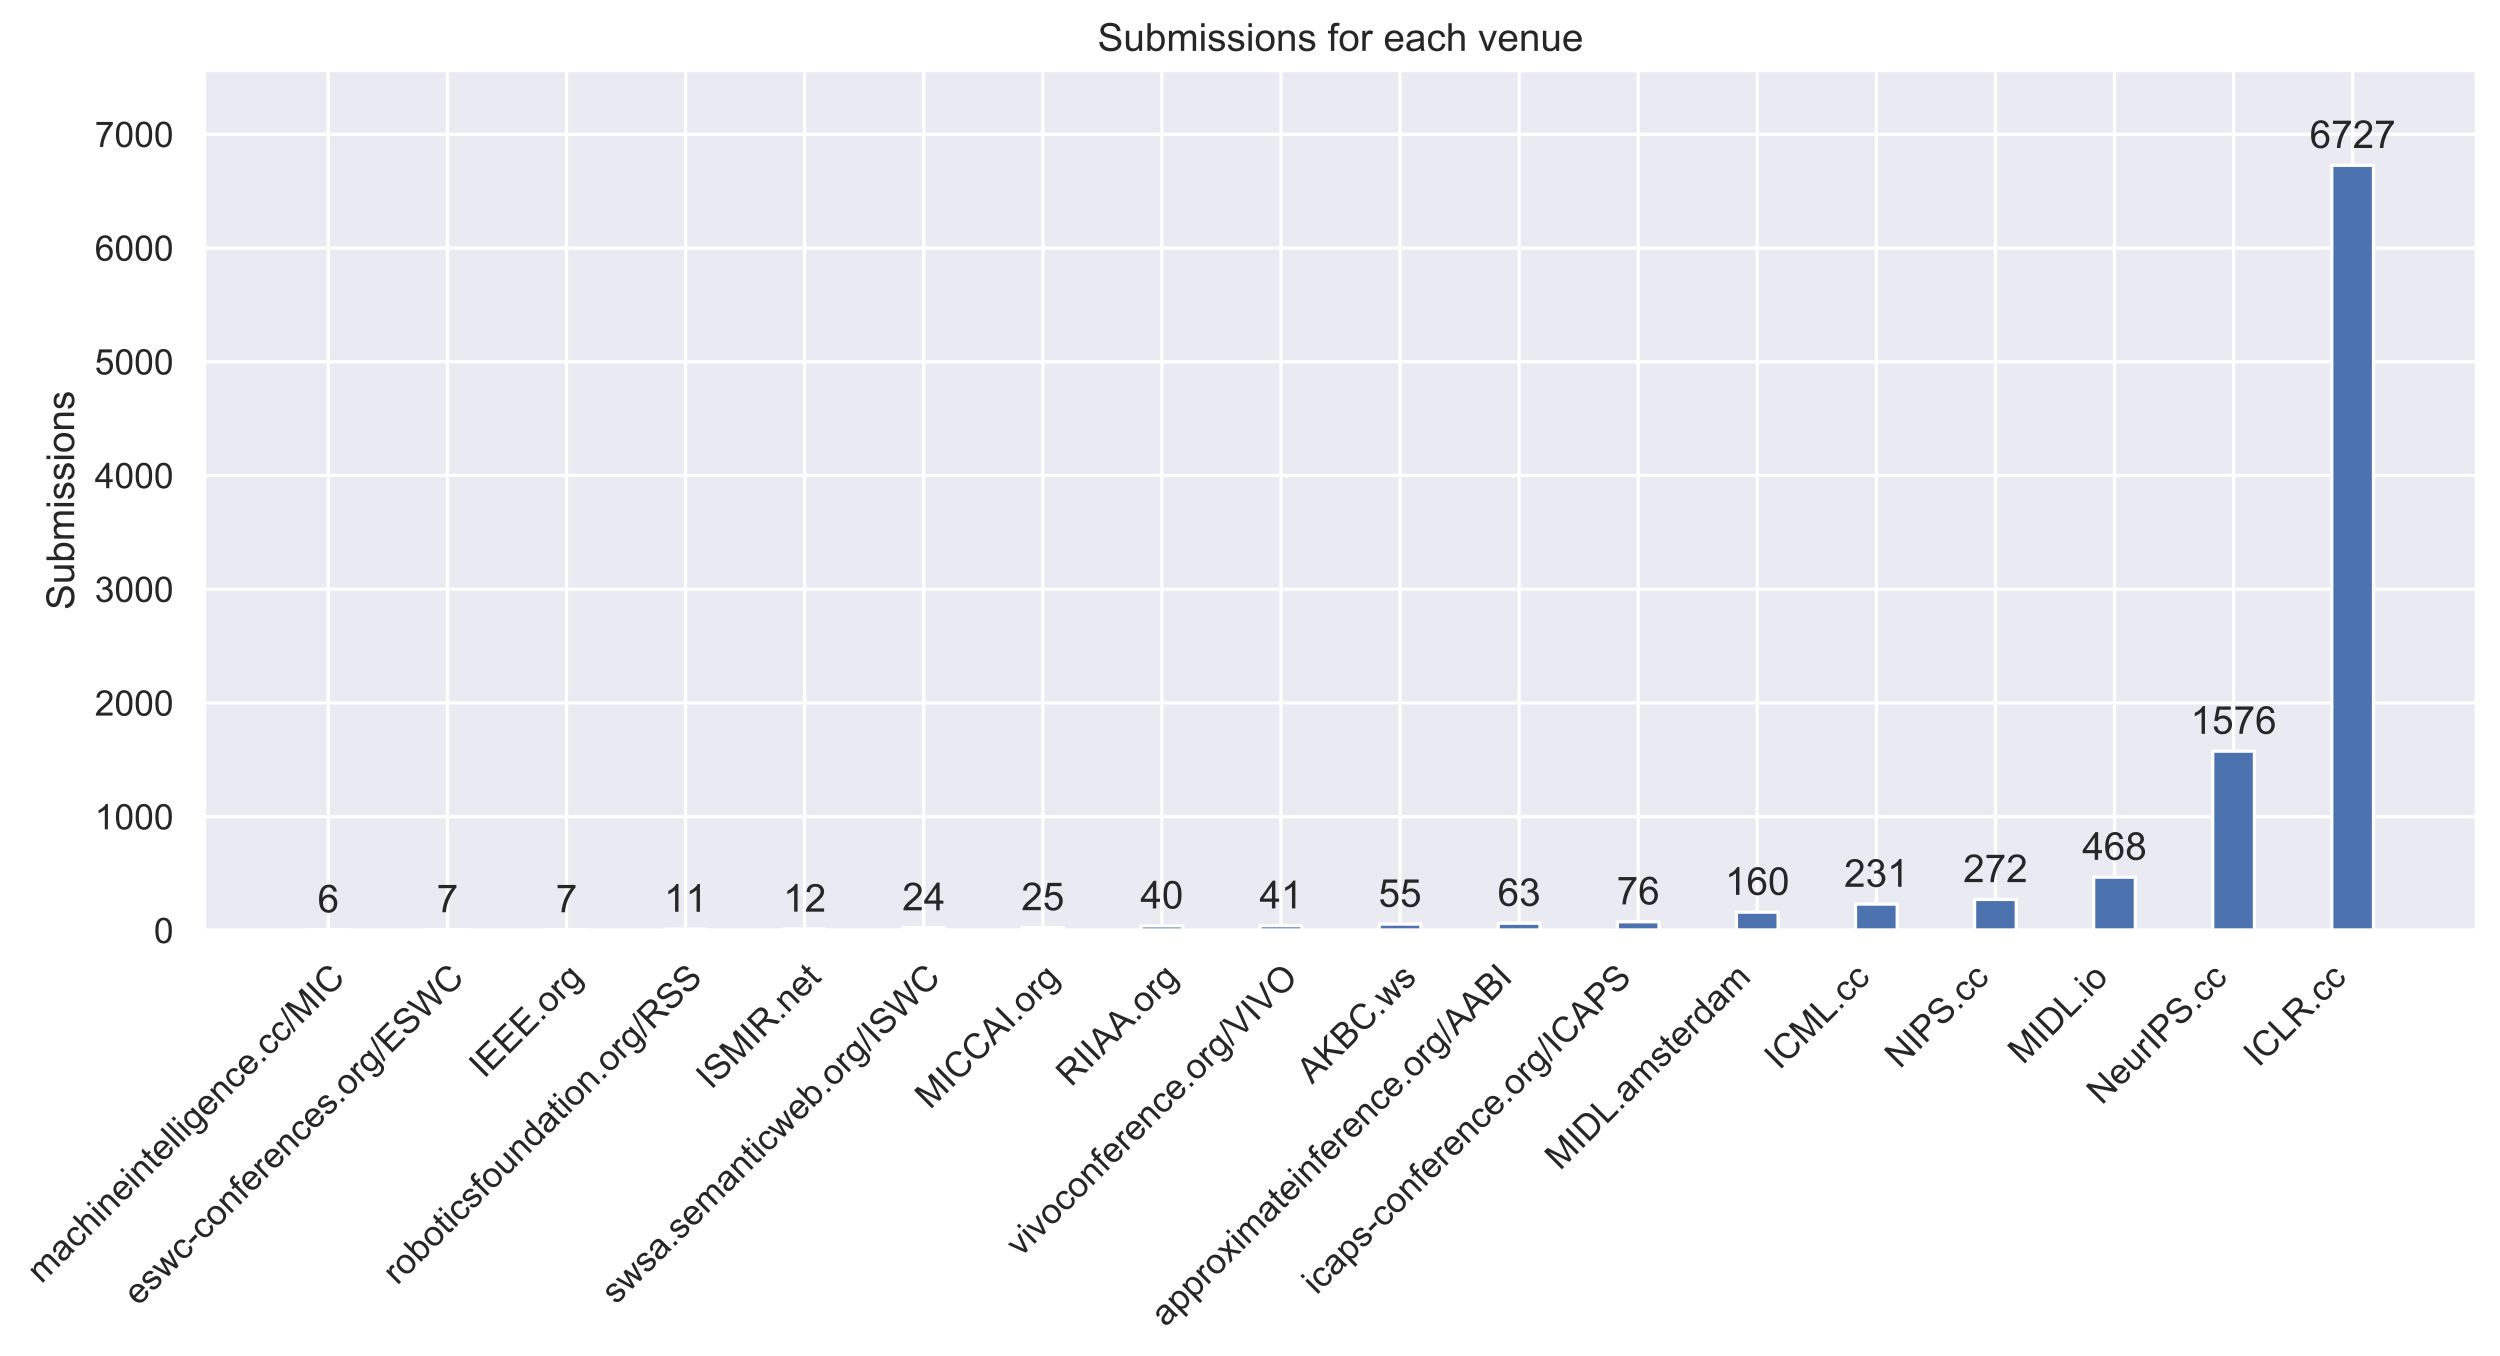 <?xml version="1.0" encoding="utf-8" standalone="no"?>
<!DOCTYPE svg PUBLIC "-//W3C//DTD SVG 1.1//EN"
  "http://www.w3.org/Graphics/SVG/1.1/DTD/svg11.dtd">
<!-- Created with matplotlib (https://matplotlib.org/) -->
<svg height="420.751pt" version="1.1" viewBox="0 0 775.658 420.751" width="775.658pt" xmlns="http://www.w3.org/2000/svg" xmlns:xlink="http://www.w3.org/1999/xlink">
 <defs>
  <style type="text/css">
*{stroke-linecap:butt;stroke-linejoin:round;}
  </style>
 </defs>
 <g id="figure_1">
  <g id="patch_1">
   <path d="M 0 420.751 
L 775.658 420.751 
L 775.658 0 
L 0 0 
z
" style="fill:#ffffff;"/>
  </g>
  <g id="axes_1">
   <g id="patch_2">
    <path d="M 63.355 288.669 
L 768.458 288.669 
L 768.458 21.789 
L 63.355 21.789 
z
" style="fill:#eaeaf2;"/>
   </g>
   <g id="matplotlib.axis_1">
    <g id="xtick_1">
     <g id="line2d_1">
      <path clip-path="url(#p6368f4fb0a)" d="M 101.87 288.669 
L 101.87 21.789 
" style="fill:none;stroke:#ffffff;stroke-linecap:round;"/>
     </g>
     <g id="text_1">
      <!-- machineintelligence.cc/MIC -->
      <defs>
       <path d="M 6.594 0 
L 6.594 51.859 
L 14.453 51.859 
L 14.453 44.578 
Q 16.891 48.391 20.938 50.703 
Q 25 53.031 30.172 53.031 
Q 35.938 53.031 39.625 50.641 
Q 43.312 48.25 44.828 43.953 
Q 50.984 53.031 60.844 53.031 
Q 68.562 53.031 72.703 48.75 
Q 76.859 44.484 76.859 35.594 
L 76.859 0 
L 68.109 0 
L 68.109 32.672 
Q 68.109 37.938 67.25 40.25 
Q 66.406 42.578 64.156 43.984 
Q 61.922 45.406 58.891 45.406 
Q 53.422 45.406 49.797 41.766 
Q 46.188 38.141 46.188 30.125 
L 46.188 0 
L 37.406 0 
L 37.406 33.688 
Q 37.406 39.547 35.25 42.469 
Q 33.109 45.406 28.219 45.406 
Q 24.516 45.406 21.359 43.453 
Q 18.219 41.5 16.797 37.734 
Q 15.375 33.984 15.375 26.906 
L 15.375 0 
z
" id="ArialMT-109"/>
       <path d="M 40.438 6.391 
Q 35.547 2.25 31.031 0.531 
Q 26.516 -1.172 21.344 -1.172 
Q 12.797 -1.172 8.203 3 
Q 3.609 7.172 3.609 13.672 
Q 3.609 17.484 5.344 20.625 
Q 7.078 23.781 9.891 25.688 
Q 12.703 27.594 16.219 28.562 
Q 18.797 29.25 24.031 29.891 
Q 34.672 31.156 39.703 32.906 
Q 39.75 34.719 39.75 35.203 
Q 39.75 40.578 37.25 42.781 
Q 33.891 45.75 27.25 45.75 
Q 21.047 45.75 18.094 43.578 
Q 15.141 41.406 13.719 35.891 
L 5.125 37.062 
Q 6.297 42.578 8.984 45.969 
Q 11.672 49.359 16.75 51.188 
Q 21.828 53.031 28.516 53.031 
Q 35.156 53.031 39.297 51.469 
Q 43.453 49.906 45.406 47.531 
Q 47.359 45.172 48.141 41.547 
Q 48.578 39.312 48.578 33.453 
L 48.578 21.734 
Q 48.578 9.469 49.141 6.219 
Q 49.703 2.984 51.375 0 
L 42.188 0 
Q 40.828 2.734 40.438 6.391 
z
M 39.703 26.031 
Q 34.906 24.078 25.344 22.703 
Q 19.922 21.922 17.672 20.938 
Q 15.438 19.969 14.203 18.094 
Q 12.984 16.219 12.984 13.922 
Q 12.984 10.406 15.641 8.062 
Q 18.312 5.719 23.438 5.719 
Q 28.516 5.719 32.469 7.938 
Q 36.422 10.156 38.281 14.016 
Q 39.703 17 39.703 22.797 
z
" id="ArialMT-97"/>
       <path d="M 40.438 19 
L 49.078 17.875 
Q 47.656 8.938 41.812 3.875 
Q 35.984 -1.172 27.484 -1.172 
Q 16.844 -1.172 10.375 5.781 
Q 3.906 12.75 3.906 25.734 
Q 3.906 34.125 6.688 40.422 
Q 9.469 46.734 15.156 49.875 
Q 20.844 53.031 27.547 53.031 
Q 35.984 53.031 41.359 48.75 
Q 46.734 44.484 48.25 36.625 
L 39.703 35.297 
Q 38.484 40.531 35.375 43.156 
Q 32.281 45.797 27.875 45.797 
Q 21.234 45.797 17.078 41.031 
Q 12.938 36.281 12.938 25.984 
Q 12.938 15.531 16.938 10.797 
Q 20.953 6.062 27.391 6.062 
Q 32.562 6.062 36.031 9.234 
Q 39.5 12.406 40.438 19 
z
" id="ArialMT-99"/>
       <path d="M 6.594 0 
L 6.594 71.578 
L 15.375 71.578 
L 15.375 45.906 
Q 21.531 53.031 30.906 53.031 
Q 36.672 53.031 40.922 50.75 
Q 45.172 48.484 47 44.484 
Q 48.828 40.484 48.828 32.859 
L 48.828 0 
L 40.047 0 
L 40.047 32.859 
Q 40.047 39.453 37.188 42.453 
Q 34.328 45.453 29.109 45.453 
Q 25.203 45.453 21.75 43.422 
Q 18.312 41.406 16.844 37.938 
Q 15.375 34.469 15.375 28.375 
L 15.375 0 
z
" id="ArialMT-104"/>
       <path d="M 6.641 61.469 
L 6.641 71.578 
L 15.438 71.578 
L 15.438 61.469 
z
M 6.641 0 
L 6.641 51.859 
L 15.438 51.859 
L 15.438 0 
z
" id="ArialMT-105"/>
       <path d="M 6.594 0 
L 6.594 51.859 
L 14.5 51.859 
L 14.5 44.484 
Q 20.219 53.031 31 53.031 
Q 35.688 53.031 39.625 51.344 
Q 43.562 49.656 45.516 46.922 
Q 47.469 44.188 48.25 40.438 
Q 48.734 37.984 48.734 31.891 
L 48.734 0 
L 39.938 0 
L 39.938 31.547 
Q 39.938 36.922 38.906 39.578 
Q 37.891 42.234 35.281 43.812 
Q 32.672 45.406 29.156 45.406 
Q 23.531 45.406 19.453 41.844 
Q 15.375 38.281 15.375 28.328 
L 15.375 0 
z
" id="ArialMT-110"/>
       <path d="M 42.094 16.703 
L 51.172 15.578 
Q 49.031 7.625 43.219 3.219 
Q 37.406 -1.172 28.375 -1.172 
Q 17 -1.172 10.328 5.828 
Q 3.656 12.844 3.656 25.484 
Q 3.656 38.578 10.391 45.797 
Q 17.141 53.031 27.875 53.031 
Q 38.281 53.031 44.875 45.953 
Q 51.469 38.875 51.469 26.031 
Q 51.469 25.25 51.422 23.688 
L 12.75 23.688 
Q 13.234 15.141 17.578 10.594 
Q 21.922 6.062 28.422 6.062 
Q 33.25 6.062 36.672 8.594 
Q 40.094 11.141 42.094 16.703 
z
M 13.234 30.906 
L 42.188 30.906 
Q 41.609 37.453 38.875 40.719 
Q 34.672 45.797 27.984 45.797 
Q 21.922 45.797 17.797 41.75 
Q 13.672 37.703 13.234 30.906 
z
" id="ArialMT-101"/>
       <path d="M 25.781 7.859 
L 27.047 0.094 
Q 23.344 -0.688 20.406 -0.688 
Q 15.625 -0.688 12.984 0.828 
Q 10.359 2.344 9.281 4.812 
Q 8.203 7.281 8.203 15.188 
L 8.203 45.016 
L 1.766 45.016 
L 1.766 51.859 
L 8.203 51.859 
L 8.203 64.703 
L 16.938 69.969 
L 16.938 51.859 
L 25.781 51.859 
L 25.781 45.016 
L 16.938 45.016 
L 16.938 14.703 
Q 16.938 10.938 17.406 9.859 
Q 17.875 8.797 18.922 8.156 
Q 19.969 7.516 21.922 7.516 
Q 23.391 7.516 25.781 7.859 
z
" id="ArialMT-116"/>
       <path d="M 6.391 0 
L 6.391 71.578 
L 15.188 71.578 
L 15.188 0 
z
" id="ArialMT-108"/>
       <path d="M 4.984 -4.297 
L 13.531 -5.562 
Q 14.062 -9.516 16.5 -11.328 
Q 19.781 -13.766 25.438 -13.766 
Q 31.547 -13.766 34.859 -11.328 
Q 38.188 -8.891 39.359 -4.5 
Q 40.047 -1.812 39.984 6.781 
Q 34.234 0 25.641 0 
Q 14.938 0 9.078 7.719 
Q 3.219 15.438 3.219 26.219 
Q 3.219 33.641 5.906 39.906 
Q 8.594 46.188 13.688 49.609 
Q 18.797 53.031 25.688 53.031 
Q 34.859 53.031 40.828 45.609 
L 40.828 51.859 
L 48.922 51.859 
L 48.922 7.031 
Q 48.922 -5.078 46.453 -10.125 
Q 44 -15.188 38.641 -18.109 
Q 33.297 -21.047 25.484 -21.047 
Q 16.219 -21.047 10.5 -16.875 
Q 4.781 -12.703 4.984 -4.297 
z
M 12.25 26.859 
Q 12.25 16.656 16.297 11.969 
Q 20.359 7.281 26.469 7.281 
Q 32.516 7.281 36.609 11.938 
Q 40.719 16.609 40.719 26.562 
Q 40.719 36.078 36.5 40.906 
Q 32.281 45.75 26.312 45.75 
Q 20.453 45.75 16.344 40.984 
Q 12.25 36.234 12.25 26.859 
z
" id="ArialMT-103"/>
       <path d="M 9.078 0 
L 9.078 10.016 
L 19.094 10.016 
L 19.094 0 
z
" id="ArialMT-46"/>
       <path d="M 0 -1.219 
L 20.75 72.797 
L 27.781 72.797 
L 7.078 -1.219 
z
" id="ArialMT-47"/>
       <path d="M 7.422 0 
L 7.422 71.578 
L 21.688 71.578 
L 38.625 20.906 
Q 40.969 13.812 42.047 10.297 
Q 43.266 14.203 45.844 21.781 
L 62.984 71.578 
L 75.734 71.578 
L 75.734 0 
L 66.609 0 
L 66.609 59.906 
L 45.797 0 
L 37.25 0 
L 16.547 60.938 
L 16.547 0 
z
" id="ArialMT-77"/>
       <path d="M 9.328 0 
L 9.328 71.578 
L 18.797 71.578 
L 18.797 0 
z
" id="ArialMT-73"/>
       <path d="M 58.797 25.094 
L 68.266 22.703 
Q 65.281 11.031 57.547 4.906 
Q 49.812 -1.219 38.625 -1.219 
Q 27.047 -1.219 19.797 3.484 
Q 12.547 8.203 8.766 17.141 
Q 4.984 26.078 4.984 36.328 
Q 4.984 47.516 9.25 55.828 
Q 13.531 64.156 21.406 68.469 
Q 29.297 72.797 38.766 72.797 
Q 49.516 72.797 56.828 67.328 
Q 64.156 61.859 67.047 51.953 
L 57.719 49.75 
Q 55.219 57.562 50.484 61.125 
Q 45.75 64.703 38.578 64.703 
Q 30.328 64.703 24.781 60.734 
Q 19.234 56.781 16.984 50.109 
Q 14.75 43.453 14.75 36.375 
Q 14.75 27.25 17.406 20.438 
Q 20.062 13.625 25.672 10.25 
Q 31.297 6.891 37.844 6.891 
Q 45.797 6.891 51.312 11.469 
Q 56.844 16.062 58.797 25.094 
z
" id="ArialMT-67"/>
      </defs>
      <g style="fill:#262626;" transform="translate(12.862 398.501)rotate(-45)scale(0.11 -0.11)">
       <use xlink:href="#ArialMT-109"/>
       <use x="83.301" xlink:href="#ArialMT-97"/>
       <use x="138.916" xlink:href="#ArialMT-99"/>
       <use x="188.916" xlink:href="#ArialMT-104"/>
       <use x="244.531" xlink:href="#ArialMT-105"/>
       <use x="266.748" xlink:href="#ArialMT-110"/>
       <use x="322.363" xlink:href="#ArialMT-101"/>
       <use x="377.979" xlink:href="#ArialMT-105"/>
       <use x="400.195" xlink:href="#ArialMT-110"/>
       <use x="455.811" xlink:href="#ArialMT-116"/>
       <use x="483.594" xlink:href="#ArialMT-101"/>
       <use x="539.209" xlink:href="#ArialMT-108"/>
       <use x="561.426" xlink:href="#ArialMT-108"/>
       <use x="583.643" xlink:href="#ArialMT-105"/>
       <use x="605.859" xlink:href="#ArialMT-103"/>
       <use x="661.475" xlink:href="#ArialMT-101"/>
       <use x="717.09" xlink:href="#ArialMT-110"/>
       <use x="772.705" xlink:href="#ArialMT-99"/>
       <use x="822.705" xlink:href="#ArialMT-101"/>
       <use x="878.32" xlink:href="#ArialMT-46"/>
       <use x="906.104" xlink:href="#ArialMT-99"/>
       <use x="956.104" xlink:href="#ArialMT-99"/>
       <use x="1006.104" xlink:href="#ArialMT-47"/>
       <use x="1033.887" xlink:href="#ArialMT-77"/>
       <use x="1117.188" xlink:href="#ArialMT-73"/>
       <use x="1144.971" xlink:href="#ArialMT-67"/>
      </g>
     </g>
    </g>
    <g id="xtick_2">
     <g id="line2d_2">
      <path clip-path="url(#p6368f4fb0a)" d="M 138.816 288.669 
L 138.816 21.789 
" style="fill:none;stroke:#ffffff;stroke-linecap:round;"/>
     </g>
     <g id="text_2">
      <!-- eswc-conferences.org/ESWC -->
      <defs>
       <path d="M 3.078 15.484 
L 11.766 16.844 
Q 12.5 11.625 15.844 8.844 
Q 19.188 6.062 25.203 6.062 
Q 31.25 6.062 34.172 8.516 
Q 37.109 10.984 37.109 14.312 
Q 37.109 17.281 34.516 19 
Q 32.719 20.172 25.531 21.969 
Q 15.875 24.422 12.141 26.203 
Q 8.406 27.984 6.469 31.125 
Q 4.547 34.281 4.547 38.094 
Q 4.547 41.547 6.125 44.5 
Q 7.719 47.469 10.453 49.422 
Q 12.5 50.922 16.031 51.969 
Q 19.578 53.031 23.641 53.031 
Q 29.734 53.031 34.344 51.266 
Q 38.969 49.516 41.156 46.5 
Q 43.359 43.5 44.188 38.484 
L 35.594 37.312 
Q 35.016 41.312 32.203 43.547 
Q 29.391 45.797 24.266 45.797 
Q 18.219 45.797 15.625 43.797 
Q 13.031 41.797 13.031 39.109 
Q 13.031 37.406 14.109 36.031 
Q 15.188 34.625 17.484 33.688 
Q 18.797 33.203 25.25 31.453 
Q 34.578 28.953 38.25 27.359 
Q 41.938 25.781 44.031 22.75 
Q 46.141 19.734 46.141 15.234 
Q 46.141 10.844 43.578 6.953 
Q 41.016 3.078 36.172 0.953 
Q 31.344 -1.172 25.25 -1.172 
Q 15.141 -1.172 9.844 3.031 
Q 4.547 7.234 3.078 15.484 
z
" id="ArialMT-115"/>
       <path d="M 16.156 0 
L 0.297 51.859 
L 9.375 51.859 
L 17.625 21.922 
L 20.703 10.797 
Q 20.906 11.625 23.391 21.484 
L 31.641 51.859 
L 40.672 51.859 
L 48.438 21.781 
L 51.031 11.859 
L 54 21.875 
L 62.891 51.859 
L 71.438 51.859 
L 55.219 0 
L 46.094 0 
L 37.844 31.062 
L 35.844 39.891 
L 25.344 0 
z
" id="ArialMT-119"/>
       <path d="M 3.172 21.484 
L 3.172 30.328 
L 30.172 30.328 
L 30.172 21.484 
z
" id="ArialMT-45"/>
       <path d="M 3.328 25.922 
Q 3.328 40.328 11.328 47.266 
Q 18.016 53.031 27.641 53.031 
Q 38.328 53.031 45.109 46.016 
Q 51.906 39.016 51.906 26.656 
Q 51.906 16.656 48.906 10.906 
Q 45.906 5.172 40.156 2 
Q 34.422 -1.172 27.641 -1.172 
Q 16.75 -1.172 10.031 5.812 
Q 3.328 12.797 3.328 25.922 
z
M 12.359 25.922 
Q 12.359 15.969 16.703 11.016 
Q 21.047 6.062 27.641 6.062 
Q 34.188 6.062 38.531 11.031 
Q 42.875 16.016 42.875 26.219 
Q 42.875 35.844 38.5 40.797 
Q 34.125 45.75 27.641 45.75 
Q 21.047 45.75 16.703 40.812 
Q 12.359 35.891 12.359 25.922 
z
" id="ArialMT-111"/>
       <path d="M 8.688 0 
L 8.688 45.016 
L 0.922 45.016 
L 0.922 51.859 
L 8.688 51.859 
L 8.688 57.375 
Q 8.688 62.594 9.625 65.141 
Q 10.891 68.562 14.078 70.672 
Q 17.281 72.797 23.047 72.797 
Q 26.766 72.797 31.25 71.922 
L 29.938 64.266 
Q 27.203 64.75 24.75 64.75 
Q 20.75 64.75 19.094 63.031 
Q 17.438 61.328 17.438 56.641 
L 17.438 51.859 
L 27.547 51.859 
L 27.547 45.016 
L 17.438 45.016 
L 17.438 0 
z
" id="ArialMT-102"/>
       <path d="M 6.5 0 
L 6.5 51.859 
L 14.406 51.859 
L 14.406 44 
Q 17.438 49.516 20 51.266 
Q 22.562 53.031 25.641 53.031 
Q 30.078 53.031 34.672 50.203 
L 31.641 42.047 
Q 28.422 43.953 25.203 43.953 
Q 22.312 43.953 20.016 42.219 
Q 17.719 40.484 16.75 37.406 
Q 15.281 32.719 15.281 27.156 
L 15.281 0 
z
" id="ArialMT-114"/>
       <path d="M 7.906 0 
L 7.906 71.578 
L 59.672 71.578 
L 59.672 63.141 
L 17.391 63.141 
L 17.391 41.219 
L 56.984 41.219 
L 56.984 32.812 
L 17.391 32.812 
L 17.391 8.453 
L 61.328 8.453 
L 61.328 0 
z
" id="ArialMT-69"/>
       <path d="M 4.5 23 
L 13.422 23.781 
Q 14.062 18.406 16.375 14.969 
Q 18.703 11.531 23.578 9.406 
Q 28.469 7.281 34.578 7.281 
Q 39.984 7.281 44.141 8.891 
Q 48.297 10.5 50.312 13.297 
Q 52.344 16.109 52.344 19.438 
Q 52.344 22.797 50.391 25.312 
Q 48.438 27.828 43.953 29.547 
Q 41.062 30.672 31.203 33.031 
Q 21.344 35.406 17.391 37.5 
Q 12.25 40.188 9.734 44.156 
Q 7.234 48.141 7.234 53.078 
Q 7.234 58.5 10.297 63.203 
Q 13.375 67.922 19.281 70.359 
Q 25.203 72.797 32.422 72.797 
Q 40.375 72.797 46.453 70.234 
Q 52.547 67.672 55.812 62.688 
Q 59.078 57.719 59.328 51.422 
L 50.25 50.734 
Q 49.516 57.516 45.281 60.984 
Q 41.062 64.453 32.812 64.453 
Q 24.219 64.453 20.281 61.297 
Q 16.359 58.156 16.359 53.719 
Q 16.359 49.859 19.141 47.359 
Q 21.875 44.875 33.422 42.266 
Q 44.969 39.656 49.266 37.703 
Q 55.516 34.812 58.484 30.391 
Q 61.469 25.984 61.469 20.219 
Q 61.469 14.5 58.203 9.438 
Q 54.938 4.391 48.797 1.578 
Q 42.672 -1.219 35.016 -1.219 
Q 25.297 -1.219 18.719 1.609 
Q 12.156 4.438 8.422 10.125 
Q 4.688 15.828 4.5 23 
z
" id="ArialMT-83"/>
       <path d="M 20.219 0 
L 1.219 71.578 
L 10.938 71.578 
L 21.828 24.656 
Q 23.578 17.281 24.859 10.016 
Q 27.594 21.484 28.078 23.25 
L 41.703 71.578 
L 53.125 71.578 
L 63.375 35.359 
Q 67.234 21.875 68.953 10.016 
Q 70.312 16.797 72.516 25.594 
L 83.734 71.578 
L 93.266 71.578 
L 73.641 0 
L 64.5 0 
L 49.422 54.547 
Q 47.516 61.375 47.172 62.938 
Q 46.047 58.016 45.062 54.547 
L 29.891 0 
z
" id="ArialMT-87"/>
      </defs>
      <g style="fill:#262626;" transform="translate(42.898 405.411)rotate(-45)scale(0.11 -0.11)">
       <use xlink:href="#ArialMT-101"/>
       <use x="55.615" xlink:href="#ArialMT-115"/>
       <use x="105.615" xlink:href="#ArialMT-119"/>
       <use x="177.832" xlink:href="#ArialMT-99"/>
       <use x="227.832" xlink:href="#ArialMT-45"/>
       <use x="261.133" xlink:href="#ArialMT-99"/>
       <use x="311.133" xlink:href="#ArialMT-111"/>
       <use x="366.748" xlink:href="#ArialMT-110"/>
       <use x="422.363" xlink:href="#ArialMT-102"/>
       <use x="450.146" xlink:href="#ArialMT-101"/>
       <use x="505.762" xlink:href="#ArialMT-114"/>
       <use x="539.062" xlink:href="#ArialMT-101"/>
       <use x="594.678" xlink:href="#ArialMT-110"/>
       <use x="650.293" xlink:href="#ArialMT-99"/>
       <use x="700.293" xlink:href="#ArialMT-101"/>
       <use x="755.908" xlink:href="#ArialMT-115"/>
       <use x="805.908" xlink:href="#ArialMT-46"/>
       <use x="833.691" xlink:href="#ArialMT-111"/>
       <use x="889.307" xlink:href="#ArialMT-114"/>
       <use x="922.607" xlink:href="#ArialMT-103"/>
       <use x="978.223" xlink:href="#ArialMT-47"/>
       <use x="1006.006" xlink:href="#ArialMT-69"/>
       <use x="1072.705" xlink:href="#ArialMT-83"/>
       <use x="1139.404" xlink:href="#ArialMT-87"/>
       <use x="1233.789" xlink:href="#ArialMT-67"/>
      </g>
     </g>
    </g>
    <g id="xtick_3">
     <g id="line2d_3">
      <path clip-path="url(#p6368f4fb0a)" d="M 175.761 288.669 
L 175.761 21.789 
" style="fill:none;stroke:#ffffff;stroke-linecap:round;"/>
     </g>
     <g id="text_3">
      <!-- IEEE.org -->
      <g style="fill:#262626;" transform="translate(150.201 334.864)rotate(-45)scale(0.11 -0.11)">
       <use xlink:href="#ArialMT-73"/>
       <use x="27.783" xlink:href="#ArialMT-69"/>
       <use x="94.482" xlink:href="#ArialMT-69"/>
       <use x="161.182" xlink:href="#ArialMT-69"/>
       <use x="227.881" xlink:href="#ArialMT-46"/>
       <use x="255.664" xlink:href="#ArialMT-111"/>
       <use x="311.279" xlink:href="#ArialMT-114"/>
       <use x="344.58" xlink:href="#ArialMT-103"/>
      </g>
     </g>
    </g>
    <g id="xtick_4">
     <g id="line2d_4">
      <path clip-path="url(#p6368f4fb0a)" d="M 212.706 288.669 
L 212.706 21.789 
" style="fill:none;stroke:#ffffff;stroke-linecap:round;"/>
     </g>
     <g id="text_4">
      <!-- roboticsfoundation.org/RSS -->
      <defs>
       <path d="M 14.703 0 
L 6.547 0 
L 6.547 71.578 
L 15.328 71.578 
L 15.328 46.047 
Q 20.906 53.031 29.547 53.031 
Q 34.328 53.031 38.594 51.094 
Q 42.875 49.172 45.625 45.672 
Q 48.391 42.188 49.953 37.25 
Q 51.516 32.328 51.516 26.703 
Q 51.516 13.375 44.922 6.094 
Q 38.328 -1.172 29.109 -1.172 
Q 19.922 -1.172 14.703 6.5 
z
M 14.594 26.312 
Q 14.594 17 17.141 12.844 
Q 21.297 6.062 28.375 6.062 
Q 34.125 6.062 38.328 11.062 
Q 42.531 16.062 42.531 25.984 
Q 42.531 36.141 38.5 40.969 
Q 34.469 45.797 28.766 45.797 
Q 23 45.797 18.797 40.797 
Q 14.594 35.797 14.594 26.312 
z
" id="ArialMT-98"/>
       <path d="M 40.578 0 
L 40.578 7.625 
Q 34.516 -1.172 24.125 -1.172 
Q 19.531 -1.172 15.547 0.578 
Q 11.578 2.344 9.641 5 
Q 7.719 7.672 6.938 11.531 
Q 6.391 14.109 6.391 19.734 
L 6.391 51.859 
L 15.188 51.859 
L 15.188 23.094 
Q 15.188 16.219 15.719 13.812 
Q 16.547 10.359 19.234 8.375 
Q 21.922 6.391 25.875 6.391 
Q 29.828 6.391 33.297 8.422 
Q 36.766 10.453 38.203 13.938 
Q 39.656 17.438 39.656 24.078 
L 39.656 51.859 
L 48.438 51.859 
L 48.438 0 
z
" id="ArialMT-117"/>
       <path d="M 40.234 0 
L 40.234 6.547 
Q 35.297 -1.172 25.734 -1.172 
Q 19.531 -1.172 14.328 2.25 
Q 9.125 5.672 6.266 11.797 
Q 3.422 17.922 3.422 25.875 
Q 3.422 33.641 6 39.969 
Q 8.594 46.297 13.766 49.656 
Q 18.953 53.031 25.344 53.031 
Q 30.031 53.031 33.688 51.047 
Q 37.359 49.078 39.656 45.906 
L 39.656 71.578 
L 48.391 71.578 
L 48.391 0 
z
M 12.453 25.875 
Q 12.453 15.922 16.641 10.984 
Q 20.844 6.062 26.562 6.062 
Q 32.328 6.062 36.344 10.766 
Q 40.375 15.484 40.375 25.141 
Q 40.375 35.797 36.266 40.766 
Q 32.172 45.75 26.172 45.75 
Q 20.312 45.75 16.375 40.969 
Q 12.453 36.188 12.453 25.875 
z
" id="ArialMT-100"/>
       <path d="M 7.859 0 
L 7.859 71.578 
L 39.594 71.578 
Q 49.172 71.578 54.141 69.641 
Q 59.125 67.719 62.109 62.828 
Q 65.094 57.953 65.094 52.047 
Q 65.094 44.438 60.156 39.203 
Q 55.219 33.984 44.922 32.562 
Q 48.688 30.766 50.641 29 
Q 54.781 25.203 58.5 19.484 
L 70.953 0 
L 59.031 0 
L 49.562 14.891 
Q 45.406 21.344 42.719 24.75 
Q 40.047 28.172 37.922 29.531 
Q 35.797 30.906 33.594 31.453 
Q 31.984 31.781 28.328 31.781 
L 17.328 31.781 
L 17.328 0 
z
M 17.328 39.984 
L 37.703 39.984 
Q 44.188 39.984 47.844 41.328 
Q 51.516 42.672 53.422 45.625 
Q 55.328 48.578 55.328 52.047 
Q 55.328 57.125 51.641 60.391 
Q 47.953 63.672 39.984 63.672 
L 17.328 63.672 
z
" id="ArialMT-82"/>
      </defs>
      <g style="fill:#262626;" transform="translate(123.251 398.949)rotate(-45)scale(0.11 -0.11)">
       <use xlink:href="#ArialMT-114"/>
       <use x="33.301" xlink:href="#ArialMT-111"/>
       <use x="88.916" xlink:href="#ArialMT-98"/>
       <use x="144.531" xlink:href="#ArialMT-111"/>
       <use x="200.146" xlink:href="#ArialMT-116"/>
       <use x="227.93" xlink:href="#ArialMT-105"/>
       <use x="250.146" xlink:href="#ArialMT-99"/>
       <use x="300.146" xlink:href="#ArialMT-115"/>
       <use x="350.146" xlink:href="#ArialMT-102"/>
       <use x="377.93" xlink:href="#ArialMT-111"/>
       <use x="433.545" xlink:href="#ArialMT-117"/>
       <use x="489.16" xlink:href="#ArialMT-110"/>
       <use x="544.775" xlink:href="#ArialMT-100"/>
       <use x="600.391" xlink:href="#ArialMT-97"/>
       <use x="656.006" xlink:href="#ArialMT-116"/>
       <use x="683.789" xlink:href="#ArialMT-105"/>
       <use x="706.006" xlink:href="#ArialMT-111"/>
       <use x="761.621" xlink:href="#ArialMT-110"/>
       <use x="817.236" xlink:href="#ArialMT-46"/>
       <use x="845.02" xlink:href="#ArialMT-111"/>
       <use x="900.635" xlink:href="#ArialMT-114"/>
       <use x="933.936" xlink:href="#ArialMT-103"/>
       <use x="989.551" xlink:href="#ArialMT-47"/>
       <use x="1017.334" xlink:href="#ArialMT-82"/>
       <use x="1089.551" xlink:href="#ArialMT-83"/>
       <use x="1156.25" xlink:href="#ArialMT-83"/>
      </g>
     </g>
    </g>
    <g id="xtick_5">
     <g id="line2d_5">
      <path clip-path="url(#p6368f4fb0a)" d="M 249.652 288.669 
L 249.652 21.789 
" style="fill:none;stroke:#ffffff;stroke-linecap:round;"/>
     </g>
     <g id="text_5">
      <!-- ISMIR.net -->
      <g style="fill:#262626;" transform="translate(220.64 338.315)rotate(-45)scale(0.11 -0.11)">
       <use xlink:href="#ArialMT-73"/>
       <use x="27.783" xlink:href="#ArialMT-83"/>
       <use x="94.482" xlink:href="#ArialMT-77"/>
       <use x="177.783" xlink:href="#ArialMT-73"/>
       <use x="205.566" xlink:href="#ArialMT-82"/>
       <use x="277.783" xlink:href="#ArialMT-46"/>
       <use x="305.566" xlink:href="#ArialMT-110"/>
       <use x="361.182" xlink:href="#ArialMT-101"/>
       <use x="416.797" xlink:href="#ArialMT-116"/>
      </g>
     </g>
    </g>
    <g id="xtick_6">
     <g id="line2d_6">
      <path clip-path="url(#p6368f4fb0a)" d="M 286.597 288.669 
L 286.597 21.789 
" style="fill:none;stroke:#ffffff;stroke-linecap:round;"/>
     </g>
     <g id="text_6">
      <!-- swsa.semanticweb.org/ISWC -->
      <g style="fill:#262626;" transform="translate(191.116 404.974)rotate(-45)scale(0.11 -0.11)">
       <use xlink:href="#ArialMT-115"/>
       <use x="50" xlink:href="#ArialMT-119"/>
       <use x="122.217" xlink:href="#ArialMT-115"/>
       <use x="172.217" xlink:href="#ArialMT-97"/>
       <use x="227.832" xlink:href="#ArialMT-46"/>
       <use x="255.615" xlink:href="#ArialMT-115"/>
       <use x="305.615" xlink:href="#ArialMT-101"/>
       <use x="361.23" xlink:href="#ArialMT-109"/>
       <use x="444.531" xlink:href="#ArialMT-97"/>
       <use x="500.146" xlink:href="#ArialMT-110"/>
       <use x="555.762" xlink:href="#ArialMT-116"/>
       <use x="583.545" xlink:href="#ArialMT-105"/>
       <use x="605.762" xlink:href="#ArialMT-99"/>
       <use x="655.762" xlink:href="#ArialMT-119"/>
       <use x="727.979" xlink:href="#ArialMT-101"/>
       <use x="783.594" xlink:href="#ArialMT-98"/>
       <use x="839.209" xlink:href="#ArialMT-46"/>
       <use x="866.992" xlink:href="#ArialMT-111"/>
       <use x="922.607" xlink:href="#ArialMT-114"/>
       <use x="955.908" xlink:href="#ArialMT-103"/>
       <use x="1011.523" xlink:href="#ArialMT-47"/>
       <use x="1039.307" xlink:href="#ArialMT-73"/>
       <use x="1067.09" xlink:href="#ArialMT-83"/>
       <use x="1133.789" xlink:href="#ArialMT-87"/>
       <use x="1228.174" xlink:href="#ArialMT-67"/>
      </g>
     </g>
    </g>
    <g id="xtick_7">
     <g id="line2d_7">
      <path clip-path="url(#p6368f4fb0a)" d="M 323.543 288.669 
L 323.543 21.789 
" style="fill:none;stroke:#ffffff;stroke-linecap:round;"/>
     </g>
     <g id="text_7">
      <!-- MICCAI.org -->
      <defs>
       <path d="M -0.141 0 
L 27.344 71.578 
L 37.547 71.578 
L 66.844 0 
L 56.062 0 
L 47.703 21.688 
L 17.781 21.688 
L 9.906 0 
z
M 20.516 29.391 
L 44.781 29.391 
L 37.312 49.219 
Q 33.891 58.25 32.234 64.062 
Q 30.859 57.172 28.375 50.391 
z
" id="ArialMT-65"/>
      </defs>
      <g style="fill:#262626;" transform="translate(288.58 344.456)rotate(-45)scale(0.11 -0.11)">
       <use xlink:href="#ArialMT-77"/>
       <use x="83.301" xlink:href="#ArialMT-73"/>
       <use x="111.084" xlink:href="#ArialMT-67"/>
       <use x="183.301" xlink:href="#ArialMT-67"/>
       <use x="255.518" xlink:href="#ArialMT-65"/>
       <use x="322.217" xlink:href="#ArialMT-73"/>
       <use x="350" xlink:href="#ArialMT-46"/>
       <use x="377.783" xlink:href="#ArialMT-111"/>
       <use x="433.398" xlink:href="#ArialMT-114"/>
       <use x="466.699" xlink:href="#ArialMT-103"/>
      </g>
     </g>
    </g>
    <g id="xtick_8">
     <g id="line2d_8">
      <path clip-path="url(#p6368f4fb0a)" d="M 360.488 288.669 
L 360.488 21.789 
" style="fill:none;stroke:#ffffff;stroke-linecap:round;"/>
     </g>
     <g id="text_8">
      <!-- RIIAA.org -->
      <g style="fill:#262626;" transform="translate(332.338 337.454)rotate(-45)scale(0.11 -0.11)">
       <use xlink:href="#ArialMT-82"/>
       <use x="72.217" xlink:href="#ArialMT-73"/>
       <use x="100" xlink:href="#ArialMT-73"/>
       <use x="127.783" xlink:href="#ArialMT-65"/>
       <use x="194.482" xlink:href="#ArialMT-65"/>
       <use x="261.182" xlink:href="#ArialMT-46"/>
       <use x="288.965" xlink:href="#ArialMT-111"/>
       <use x="344.58" xlink:href="#ArialMT-114"/>
       <use x="377.881" xlink:href="#ArialMT-103"/>
      </g>
     </g>
    </g>
    <g id="xtick_9">
     <g id="line2d_9">
      <path clip-path="url(#p6368f4fb0a)" d="M 397.434 288.669 
L 397.434 21.789 
" style="fill:none;stroke:#ffffff;stroke-linecap:round;"/>
     </g>
     <g id="text_9">
      <!-- vivoconference.org/VIVO -->
      <defs>
       <path d="M 21 0 
L 1.266 51.859 
L 10.547 51.859 
L 21.688 20.797 
Q 23.484 15.766 25 10.359 
Q 26.172 14.453 28.266 20.219 
L 39.797 51.859 
L 48.828 51.859 
L 29.203 0 
z
" id="ArialMT-118"/>
       <path d="M 28.172 0 
L 0.438 71.578 
L 10.688 71.578 
L 29.297 19.578 
Q 31.547 13.328 33.062 7.859 
Q 34.719 13.719 36.922 19.578 
L 56.25 71.578 
L 65.922 71.578 
L 37.891 0 
z
" id="ArialMT-86"/>
       <path d="M 4.828 34.859 
Q 4.828 52.688 14.391 62.766 
Q 23.969 72.859 39.109 72.859 
Q 49.031 72.859 56.984 68.109 
Q 64.938 63.375 69.109 54.906 
Q 73.297 46.438 73.297 35.688 
Q 73.297 24.812 68.891 16.219 
Q 64.5 7.625 56.438 3.203 
Q 48.391 -1.219 39.062 -1.219 
Q 28.953 -1.219 20.984 3.656 
Q 13.031 8.547 8.922 16.984 
Q 4.828 25.438 4.828 34.859 
z
M 14.594 34.719 
Q 14.594 21.781 21.547 14.328 
Q 28.516 6.891 39.016 6.891 
Q 49.703 6.891 56.609 14.406 
Q 63.531 21.922 63.531 35.75 
Q 63.531 44.484 60.578 51 
Q 57.625 57.516 51.922 61.109 
Q 46.234 64.703 39.156 64.703 
Q 29.109 64.703 21.844 57.781 
Q 14.594 50.875 14.594 34.719 
z
" id="ArialMT-79"/>
      </defs>
      <g style="fill:#262626;" transform="translate(316.638 390.299)rotate(-45)scale(0.11 -0.11)">
       <use xlink:href="#ArialMT-118"/>
       <use x="50" xlink:href="#ArialMT-105"/>
       <use x="72.217" xlink:href="#ArialMT-118"/>
       <use x="122.217" xlink:href="#ArialMT-111"/>
       <use x="177.832" xlink:href="#ArialMT-99"/>
       <use x="227.832" xlink:href="#ArialMT-111"/>
       <use x="283.447" xlink:href="#ArialMT-110"/>
       <use x="339.062" xlink:href="#ArialMT-102"/>
       <use x="366.846" xlink:href="#ArialMT-101"/>
       <use x="422.461" xlink:href="#ArialMT-114"/>
       <use x="455.762" xlink:href="#ArialMT-101"/>
       <use x="511.377" xlink:href="#ArialMT-110"/>
       <use x="566.992" xlink:href="#ArialMT-99"/>
       <use x="616.992" xlink:href="#ArialMT-101"/>
       <use x="672.607" xlink:href="#ArialMT-46"/>
       <use x="700.391" xlink:href="#ArialMT-111"/>
       <use x="756.006" xlink:href="#ArialMT-114"/>
       <use x="789.307" xlink:href="#ArialMT-103"/>
       <use x="844.922" xlink:href="#ArialMT-47"/>
       <use x="872.705" xlink:href="#ArialMT-86"/>
       <use x="939.404" xlink:href="#ArialMT-73"/>
       <use x="967.188" xlink:href="#ArialMT-86"/>
       <use x="1033.887" xlink:href="#ArialMT-79"/>
      </g>
     </g>
    </g>
    <g id="xtick_10">
     <g id="line2d_10">
      <path clip-path="url(#p6368f4fb0a)" d="M 434.379 288.669 
L 434.379 21.789 
" style="fill:none;stroke:#ffffff;stroke-linecap:round;"/>
     </g>
     <g id="text_10">
      <!-- AKBC.ws -->
      <defs>
       <path d="M 7.328 0 
L 7.328 71.578 
L 16.797 71.578 
L 16.797 36.078 
L 52.344 71.578 
L 65.188 71.578 
L 35.156 42.578 
L 66.5 0 
L 54 0 
L 28.516 36.234 
L 16.797 24.812 
L 16.797 0 
z
" id="ArialMT-75"/>
       <path d="M 7.328 0 
L 7.328 71.578 
L 34.188 71.578 
Q 42.391 71.578 47.344 69.406 
Q 52.297 67.234 55.094 62.719 
Q 57.906 58.203 57.906 53.266 
Q 57.906 48.688 55.422 44.625 
Q 52.938 40.578 47.906 38.094 
Q 54.391 36.188 57.875 31.594 
Q 61.375 27 61.375 20.75 
Q 61.375 15.719 59.25 11.391 
Q 57.125 7.078 54 4.734 
Q 50.875 2.391 46.156 1.188 
Q 41.453 0 34.625 0 
z
M 16.797 41.5 
L 32.281 41.5 
Q 38.578 41.5 41.312 42.328 
Q 44.922 43.406 46.75 45.891 
Q 48.578 48.391 48.578 52.156 
Q 48.578 55.719 46.875 58.422 
Q 45.172 61.141 41.984 62.141 
Q 38.812 63.141 31.109 63.141 
L 16.797 63.141 
z
M 16.797 8.453 
L 34.625 8.453 
Q 39.203 8.453 41.062 8.797 
Q 44.344 9.375 46.531 10.734 
Q 48.734 12.109 50.141 14.719 
Q 51.562 17.328 51.562 20.75 
Q 51.562 24.75 49.516 27.703 
Q 47.469 30.672 43.828 31.859 
Q 40.188 33.062 33.344 33.062 
L 16.797 33.062 
z
" id="ArialMT-66"/>
      </defs>
      <g style="fill:#262626;" transform="translate(407.097 336.586)rotate(-45)scale(0.11 -0.11)">
       <use xlink:href="#ArialMT-65"/>
       <use x="66.699" xlink:href="#ArialMT-75"/>
       <use x="133.398" xlink:href="#ArialMT-66"/>
       <use x="200.098" xlink:href="#ArialMT-67"/>
       <use x="272.314" xlink:href="#ArialMT-46"/>
       <use x="300.098" xlink:href="#ArialMT-119"/>
       <use x="372.314" xlink:href="#ArialMT-115"/>
      </g>
     </g>
    </g>
    <g id="xtick_11">
     <g id="line2d_11">
      <path clip-path="url(#p6368f4fb0a)" d="M 471.324 288.669 
L 471.324 21.789 
" style="fill:none;stroke:#ffffff;stroke-linecap:round;"/>
     </g>
     <g id="text_11">
      <!-- approximateinference.org/AABI -->
      <defs>
       <path d="M 6.594 -19.875 
L 6.594 51.859 
L 14.594 51.859 
L 14.594 45.125 
Q 17.438 49.078 21 51.047 
Q 24.562 53.031 29.641 53.031 
Q 36.281 53.031 41.359 49.609 
Q 46.438 46.188 49.016 39.953 
Q 51.609 33.734 51.609 26.312 
Q 51.609 18.359 48.75 11.984 
Q 45.906 5.609 40.453 2.219 
Q 35.016 -1.172 29 -1.172 
Q 24.609 -1.172 21.109 0.688 
Q 17.625 2.547 15.375 5.375 
L 15.375 -19.875 
z
M 14.547 25.641 
Q 14.547 15.625 18.594 10.844 
Q 22.656 6.062 28.422 6.062 
Q 34.281 6.062 38.453 11.016 
Q 42.625 15.969 42.625 26.375 
Q 42.625 36.281 38.547 41.203 
Q 34.469 46.141 28.812 46.141 
Q 23.188 46.141 18.859 40.891 
Q 14.547 35.641 14.547 25.641 
z
" id="ArialMT-112"/>
       <path d="M 0.734 0 
L 19.672 26.953 
L 2.156 51.859 
L 13.141 51.859 
L 21.094 39.703 
Q 23.344 36.234 24.703 33.891 
Q 26.859 37.109 28.656 39.594 
L 37.406 51.859 
L 47.906 51.859 
L 29.984 27.438 
L 49.266 0 
L 38.484 0 
L 27.828 16.109 
L 25 20.453 
L 11.375 0 
z
" id="ArialMT-120"/>
      </defs>
      <g style="fill:#262626;" transform="translate(361.605 411.914)rotate(-45)scale(0.11 -0.11)">
       <use xlink:href="#ArialMT-97"/>
       <use x="55.615" xlink:href="#ArialMT-112"/>
       <use x="111.23" xlink:href="#ArialMT-112"/>
       <use x="166.846" xlink:href="#ArialMT-114"/>
       <use x="200.146" xlink:href="#ArialMT-111"/>
       <use x="255.762" xlink:href="#ArialMT-120"/>
       <use x="305.762" xlink:href="#ArialMT-105"/>
       <use x="327.979" xlink:href="#ArialMT-109"/>
       <use x="411.279" xlink:href="#ArialMT-97"/>
       <use x="466.895" xlink:href="#ArialMT-116"/>
       <use x="494.678" xlink:href="#ArialMT-101"/>
       <use x="550.293" xlink:href="#ArialMT-105"/>
       <use x="572.51" xlink:href="#ArialMT-110"/>
       <use x="628.125" xlink:href="#ArialMT-102"/>
       <use x="655.908" xlink:href="#ArialMT-101"/>
       <use x="711.523" xlink:href="#ArialMT-114"/>
       <use x="744.824" xlink:href="#ArialMT-101"/>
       <use x="800.439" xlink:href="#ArialMT-110"/>
       <use x="856.055" xlink:href="#ArialMT-99"/>
       <use x="906.055" xlink:href="#ArialMT-101"/>
       <use x="961.67" xlink:href="#ArialMT-46"/>
       <use x="989.453" xlink:href="#ArialMT-111"/>
       <use x="1045.068" xlink:href="#ArialMT-114"/>
       <use x="1078.369" xlink:href="#ArialMT-103"/>
       <use x="1133.984" xlink:href="#ArialMT-47"/>
       <use x="1161.768" xlink:href="#ArialMT-65"/>
       <use x="1228.467" xlink:href="#ArialMT-65"/>
       <use x="1295.166" xlink:href="#ArialMT-66"/>
       <use x="1361.865" xlink:href="#ArialMT-73"/>
      </g>
     </g>
    </g>
    <g id="xtick_12">
     <g id="line2d_12">
      <path clip-path="url(#p6368f4fb0a)" d="M 508.27 288.669 
L 508.27 21.789 
" style="fill:none;stroke:#ffffff;stroke-linecap:round;"/>
     </g>
     <g id="text_12">
      <!-- icaps-conference.org/ICAPS -->
      <defs>
       <path d="M 7.719 0 
L 7.719 71.578 
L 34.719 71.578 
Q 41.844 71.578 45.609 70.906 
Q 50.875 70.016 54.438 67.547 
Q 58.016 65.094 60.188 60.641 
Q 62.359 56.203 62.359 50.875 
Q 62.359 41.75 56.547 35.422 
Q 50.734 29.109 35.547 29.109 
L 17.188 29.109 
L 17.188 0 
z
M 17.188 37.547 
L 35.688 37.547 
Q 44.875 37.547 48.734 40.969 
Q 52.594 44.391 52.594 50.594 
Q 52.594 55.078 50.312 58.266 
Q 48.047 61.469 44.344 62.5 
Q 41.938 63.141 35.5 63.141 
L 17.188 63.141 
z
" id="ArialMT-80"/>
      </defs>
      <g style="fill:#262626;" transform="translate(408.499 401.965)rotate(-45)scale(0.11 -0.11)">
       <use xlink:href="#ArialMT-105"/>
       <use x="22.217" xlink:href="#ArialMT-99"/>
       <use x="72.217" xlink:href="#ArialMT-97"/>
       <use x="127.832" xlink:href="#ArialMT-112"/>
       <use x="183.447" xlink:href="#ArialMT-115"/>
       <use x="233.447" xlink:href="#ArialMT-45"/>
       <use x="266.748" xlink:href="#ArialMT-99"/>
       <use x="316.748" xlink:href="#ArialMT-111"/>
       <use x="372.363" xlink:href="#ArialMT-110"/>
       <use x="427.979" xlink:href="#ArialMT-102"/>
       <use x="455.762" xlink:href="#ArialMT-101"/>
       <use x="511.377" xlink:href="#ArialMT-114"/>
       <use x="544.678" xlink:href="#ArialMT-101"/>
       <use x="600.293" xlink:href="#ArialMT-110"/>
       <use x="655.908" xlink:href="#ArialMT-99"/>
       <use x="705.908" xlink:href="#ArialMT-101"/>
       <use x="761.523" xlink:href="#ArialMT-46"/>
       <use x="789.307" xlink:href="#ArialMT-111"/>
       <use x="844.922" xlink:href="#ArialMT-114"/>
       <use x="878.223" xlink:href="#ArialMT-103"/>
       <use x="933.838" xlink:href="#ArialMT-47"/>
       <use x="961.621" xlink:href="#ArialMT-73"/>
       <use x="989.404" xlink:href="#ArialMT-67"/>
       <use x="1061.621" xlink:href="#ArialMT-65"/>
       <use x="1128.32" xlink:href="#ArialMT-80"/>
       <use x="1195.02" xlink:href="#ArialMT-83"/>
      </g>
     </g>
    </g>
    <g id="xtick_13">
     <g id="line2d_13">
      <path clip-path="url(#p6368f4fb0a)" d="M 545.215 288.669 
L 545.215 21.789 
" style="fill:none;stroke:#ffffff;stroke-linecap:round;"/>
     </g>
     <g id="text_13">
      <!-- MIDL.amsterdam -->
      <defs>
       <path d="M 7.719 0 
L 7.719 71.578 
L 32.375 71.578 
Q 40.719 71.578 45.125 70.562 
Q 51.266 69.141 55.609 65.438 
Q 61.281 60.641 64.078 53.188 
Q 66.891 45.75 66.891 36.188 
Q 66.891 28.031 64.984 21.734 
Q 63.094 15.438 60.109 11.297 
Q 57.125 7.172 53.578 4.797 
Q 50.047 2.438 45.047 1.219 
Q 40.047 0 33.547 0 
z
M 17.188 8.453 
L 32.469 8.453 
Q 39.547 8.453 43.578 9.766 
Q 47.609 11.078 50 13.484 
Q 53.375 16.844 55.25 22.531 
Q 57.125 28.219 57.125 36.328 
Q 57.125 47.562 53.438 53.594 
Q 49.75 59.625 44.484 61.672 
Q 40.672 63.141 32.234 63.141 
L 17.188 63.141 
z
" id="ArialMT-68"/>
       <path d="M 7.328 0 
L 7.328 71.578 
L 16.797 71.578 
L 16.797 8.453 
L 52.047 8.453 
L 52.047 0 
z
" id="ArialMT-76"/>
      </defs>
      <g style="fill:#262626;" transform="translate(484.026 363.379)rotate(-45)scale(0.11 -0.11)">
       <use xlink:href="#ArialMT-77"/>
       <use x="83.301" xlink:href="#ArialMT-73"/>
       <use x="111.084" xlink:href="#ArialMT-68"/>
       <use x="183.301" xlink:href="#ArialMT-76"/>
       <use x="238.916" xlink:href="#ArialMT-46"/>
       <use x="266.699" xlink:href="#ArialMT-97"/>
       <use x="322.314" xlink:href="#ArialMT-109"/>
       <use x="405.615" xlink:href="#ArialMT-115"/>
       <use x="455.615" xlink:href="#ArialMT-116"/>
       <use x="483.398" xlink:href="#ArialMT-101"/>
       <use x="539.014" xlink:href="#ArialMT-114"/>
       <use x="572.314" xlink:href="#ArialMT-100"/>
       <use x="627.93" xlink:href="#ArialMT-97"/>
       <use x="683.545" xlink:href="#ArialMT-109"/>
      </g>
     </g>
    </g>
    <g id="xtick_14">
     <g id="line2d_14">
      <path clip-path="url(#p6368f4fb0a)" d="M 582.161 288.669 
L 582.161 21.789 
" style="fill:none;stroke:#ffffff;stroke-linecap:round;"/>
     </g>
     <g id="text_14">
      <!-- ICML.cc -->
      <g style="fill:#262626;" transform="translate(552.093 332.258)rotate(-45)scale(0.11 -0.11)">
       <use xlink:href="#ArialMT-73"/>
       <use x="27.783" xlink:href="#ArialMT-67"/>
       <use x="100" xlink:href="#ArialMT-77"/>
       <use x="183.301" xlink:href="#ArialMT-76"/>
       <use x="238.916" xlink:href="#ArialMT-46"/>
       <use x="266.699" xlink:href="#ArialMT-99"/>
       <use x="316.699" xlink:href="#ArialMT-99"/>
      </g>
     </g>
    </g>
    <g id="xtick_15">
     <g id="line2d_15">
      <path clip-path="url(#p6368f4fb0a)" d="M 619.106 288.669 
L 619.106 21.789 
" style="fill:none;stroke:#ffffff;stroke-linecap:round;"/>
     </g>
     <g id="text_15">
      <!-- NIPS.cc -->
      <defs>
       <path d="M 7.625 0 
L 7.625 71.578 
L 17.328 71.578 
L 54.938 15.375 
L 54.938 71.578 
L 64.016 71.578 
L 64.016 0 
L 54.297 0 
L 16.703 56.25 
L 16.703 0 
z
" id="ArialMT-78"/>
      </defs>
      <g style="fill:#262626;" transform="translate(589.466 331.83)rotate(-45)scale(0.11 -0.11)">
       <use xlink:href="#ArialMT-78"/>
       <use x="72.217" xlink:href="#ArialMT-73"/>
       <use x="100" xlink:href="#ArialMT-80"/>
       <use x="166.699" xlink:href="#ArialMT-83"/>
       <use x="233.398" xlink:href="#ArialMT-46"/>
       <use x="261.182" xlink:href="#ArialMT-99"/>
       <use x="311.182" xlink:href="#ArialMT-99"/>
      </g>
     </g>
    </g>
    <g id="xtick_16">
     <g id="line2d_16">
      <path clip-path="url(#p6368f4fb0a)" d="M 656.051 288.669 
L 656.051 21.789 
" style="fill:none;stroke:#ffffff;stroke-linecap:round;"/>
     </g>
     <g id="text_16">
      <!-- MIDL.io -->
      <g style="fill:#262626;" transform="translate(627.709 330.533)rotate(-45)scale(0.11 -0.11)">
       <use xlink:href="#ArialMT-77"/>
       <use x="83.301" xlink:href="#ArialMT-73"/>
       <use x="111.084" xlink:href="#ArialMT-68"/>
       <use x="183.301" xlink:href="#ArialMT-76"/>
       <use x="238.916" xlink:href="#ArialMT-46"/>
       <use x="266.699" xlink:href="#ArialMT-105"/>
       <use x="288.916" xlink:href="#ArialMT-111"/>
      </g>
     </g>
    </g>
    <g id="xtick_17">
     <g id="line2d_17">
      <path clip-path="url(#p6368f4fb0a)" d="M 692.997 288.669 
L 692.997 21.789 
" style="fill:none;stroke:#ffffff;stroke-linecap:round;"/>
     </g>
     <g id="text_17">
      <!-- NeurIPS.cc -->
      <g style="fill:#262626;" transform="translate(652.117 343.071)rotate(-45)scale(0.11 -0.11)">
       <use xlink:href="#ArialMT-78"/>
       <use x="72.217" xlink:href="#ArialMT-101"/>
       <use x="127.832" xlink:href="#ArialMT-117"/>
       <use x="183.447" xlink:href="#ArialMT-114"/>
       <use x="216.748" xlink:href="#ArialMT-73"/>
       <use x="244.531" xlink:href="#ArialMT-80"/>
       <use x="311.23" xlink:href="#ArialMT-83"/>
       <use x="377.93" xlink:href="#ArialMT-46"/>
       <use x="405.713" xlink:href="#ArialMT-99"/>
       <use x="455.713" xlink:href="#ArialMT-99"/>
      </g>
     </g>
    </g>
    <g id="xtick_18">
     <g id="line2d_18">
      <path clip-path="url(#p6368f4fb0a)" d="M 729.942 288.669 
L 729.942 21.789 
" style="fill:none;stroke:#ffffff;stroke-linecap:round;"/>
     </g>
     <g id="text_18">
      <!-- ICLR.cc -->
      <g style="fill:#262626;" transform="translate(700.736 331.396)rotate(-45)scale(0.11 -0.11)">
       <use xlink:href="#ArialMT-73"/>
       <use x="27.783" xlink:href="#ArialMT-67"/>
       <use x="100" xlink:href="#ArialMT-76"/>
       <use x="155.615" xlink:href="#ArialMT-82"/>
       <use x="227.832" xlink:href="#ArialMT-46"/>
       <use x="255.615" xlink:href="#ArialMT-99"/>
       <use x="305.615" xlink:href="#ArialMT-99"/>
      </g>
     </g>
    </g>
   </g>
   <g id="matplotlib.axis_2">
    <g id="ytick_1">
     <g id="line2d_19">
      <path clip-path="url(#p6368f4fb0a)" d="M 63.355 288.669 
L 768.458 288.669 
" style="fill:none;stroke:#ffffff;stroke-linecap:round;"/>
     </g>
     <g id="text_19">
      <!-- 0 -->
      <defs>
       <path d="M 4.156 35.297 
Q 4.156 48 6.766 55.734 
Q 9.375 63.484 14.516 67.672 
Q 19.672 71.875 27.484 71.875 
Q 33.25 71.875 37.594 69.547 
Q 41.938 67.234 44.766 62.859 
Q 47.609 58.5 49.219 52.219 
Q 50.828 45.953 50.828 35.297 
Q 50.828 22.703 48.234 14.969 
Q 45.656 7.234 40.5 3 
Q 35.359 -1.219 27.484 -1.219 
Q 17.141 -1.219 11.234 6.203 
Q 4.156 15.141 4.156 35.297 
z
M 13.188 35.297 
Q 13.188 17.672 17.312 11.828 
Q 21.438 6 27.484 6 
Q 33.547 6 37.672 11.859 
Q 41.797 17.719 41.797 35.297 
Q 41.797 52.984 37.672 58.781 
Q 33.547 64.594 27.391 64.594 
Q 21.344 64.594 17.719 59.469 
Q 13.188 52.938 13.188 35.297 
z
" id="ArialMT-48"/>
      </defs>
      <g style="fill:#262626;" transform="translate(47.737 292.606)scale(0.11 -0.11)">
       <use xlink:href="#ArialMT-48"/>
      </g>
     </g>
    </g>
    <g id="ytick_2">
     <g id="line2d_20">
      <path clip-path="url(#p6368f4fb0a)" d="M 63.355 253.383 
L 768.458 253.383 
" style="fill:none;stroke:#ffffff;stroke-linecap:round;"/>
     </g>
     <g id="text_20">
      <!-- 1000 -->
      <defs>
       <path d="M 37.25 0 
L 28.469 0 
L 28.469 56 
Q 25.297 52.984 20.141 49.953 
Q 14.984 46.922 10.891 45.406 
L 10.891 53.906 
Q 18.266 57.375 23.781 62.297 
Q 29.297 67.234 31.594 71.875 
L 37.25 71.875 
z
" id="ArialMT-49"/>
      </defs>
      <g style="fill:#262626;" transform="translate(29.386 257.32)scale(0.11 -0.11)">
       <use xlink:href="#ArialMT-49"/>
       <use x="55.615" xlink:href="#ArialMT-48"/>
       <use x="111.23" xlink:href="#ArialMT-48"/>
       <use x="166.846" xlink:href="#ArialMT-48"/>
      </g>
     </g>
    </g>
    <g id="ytick_3">
     <g id="line2d_21">
      <path clip-path="url(#p6368f4fb0a)" d="M 63.355 218.097 
L 768.458 218.097 
" style="fill:none;stroke:#ffffff;stroke-linecap:round;"/>
     </g>
     <g id="text_21">
      <!-- 2000 -->
      <defs>
       <path d="M 50.344 8.453 
L 50.344 0 
L 3.031 0 
Q 2.938 3.172 4.047 6.109 
Q 5.859 10.938 9.828 15.625 
Q 13.812 20.312 21.344 26.469 
Q 33.016 36.031 37.109 41.625 
Q 41.219 47.219 41.219 52.203 
Q 41.219 57.422 37.469 61 
Q 33.734 64.594 27.734 64.594 
Q 21.391 64.594 17.578 60.781 
Q 13.766 56.984 13.719 50.25 
L 4.688 51.172 
Q 5.609 61.281 11.656 66.578 
Q 17.719 71.875 27.938 71.875 
Q 38.234 71.875 44.234 66.156 
Q 50.25 60.453 50.25 52 
Q 50.25 47.703 48.484 43.547 
Q 46.734 39.406 42.656 34.812 
Q 38.578 30.219 29.109 22.219 
Q 21.188 15.578 18.938 13.203 
Q 16.703 10.844 15.234 8.453 
z
" id="ArialMT-50"/>
      </defs>
      <g style="fill:#262626;" transform="translate(29.386 222.034)scale(0.11 -0.11)">
       <use xlink:href="#ArialMT-50"/>
       <use x="55.615" xlink:href="#ArialMT-48"/>
       <use x="111.23" xlink:href="#ArialMT-48"/>
       <use x="166.846" xlink:href="#ArialMT-48"/>
      </g>
     </g>
    </g>
    <g id="ytick_4">
     <g id="line2d_22">
      <path clip-path="url(#p6368f4fb0a)" d="M 63.355 182.811 
L 768.458 182.811 
" style="fill:none;stroke:#ffffff;stroke-linecap:round;"/>
     </g>
     <g id="text_22">
      <!-- 3000 -->
      <defs>
       <path d="M 4.203 18.891 
L 12.984 20.062 
Q 14.5 12.594 18.141 9.297 
Q 21.781 6 27 6 
Q 33.203 6 37.469 10.297 
Q 41.75 14.594 41.75 20.953 
Q 41.75 27 37.797 30.922 
Q 33.844 34.859 27.734 34.859 
Q 25.25 34.859 21.531 33.891 
L 22.516 41.609 
Q 23.391 41.5 23.922 41.5 
Q 29.547 41.5 34.031 44.422 
Q 38.531 47.359 38.531 53.469 
Q 38.531 58.297 35.25 61.469 
Q 31.984 64.656 26.812 64.656 
Q 21.688 64.656 18.266 61.422 
Q 14.844 58.203 13.875 51.766 
L 5.078 53.328 
Q 6.688 62.156 12.391 67.016 
Q 18.109 71.875 26.609 71.875 
Q 32.469 71.875 37.391 69.359 
Q 42.328 66.844 44.938 62.5 
Q 47.562 58.156 47.562 53.266 
Q 47.562 48.641 45.062 44.828 
Q 42.578 41.016 37.703 38.766 
Q 44.047 37.312 47.562 32.688 
Q 51.078 28.078 51.078 21.141 
Q 51.078 11.766 44.234 5.25 
Q 37.406 -1.266 26.953 -1.266 
Q 17.531 -1.266 11.297 4.344 
Q 5.078 9.969 4.203 18.891 
z
" id="ArialMT-51"/>
      </defs>
      <g style="fill:#262626;" transform="translate(29.386 186.748)scale(0.11 -0.11)">
       <use xlink:href="#ArialMT-51"/>
       <use x="55.615" xlink:href="#ArialMT-48"/>
       <use x="111.23" xlink:href="#ArialMT-48"/>
       <use x="166.846" xlink:href="#ArialMT-48"/>
      </g>
     </g>
    </g>
    <g id="ytick_5">
     <g id="line2d_23">
      <path clip-path="url(#p6368f4fb0a)" d="M 63.355 147.525 
L 768.458 147.525 
" style="fill:none;stroke:#ffffff;stroke-linecap:round;"/>
     </g>
     <g id="text_23">
      <!-- 4000 -->
      <defs>
       <path d="M 32.328 0 
L 32.328 17.141 
L 1.266 17.141 
L 1.266 25.203 
L 33.938 71.578 
L 41.109 71.578 
L 41.109 25.203 
L 50.781 25.203 
L 50.781 17.141 
L 41.109 17.141 
L 41.109 0 
z
M 32.328 25.203 
L 32.328 57.469 
L 9.906 25.203 
z
" id="ArialMT-52"/>
      </defs>
      <g style="fill:#262626;" transform="translate(29.386 151.462)scale(0.11 -0.11)">
       <use xlink:href="#ArialMT-52"/>
       <use x="55.615" xlink:href="#ArialMT-48"/>
       <use x="111.23" xlink:href="#ArialMT-48"/>
       <use x="166.846" xlink:href="#ArialMT-48"/>
      </g>
     </g>
    </g>
    <g id="ytick_6">
     <g id="line2d_24">
      <path clip-path="url(#p6368f4fb0a)" d="M 63.355 112.239 
L 768.458 112.239 
" style="fill:none;stroke:#ffffff;stroke-linecap:round;"/>
     </g>
     <g id="text_24">
      <!-- 5000 -->
      <defs>
       <path d="M 4.156 18.75 
L 13.375 19.531 
Q 14.406 12.797 18.141 9.391 
Q 21.875 6 27.156 6 
Q 33.5 6 37.891 10.781 
Q 42.281 15.578 42.281 23.484 
Q 42.281 31 38.062 35.344 
Q 33.844 39.703 27 39.703 
Q 22.75 39.703 19.328 37.766 
Q 15.922 35.844 13.969 32.766 
L 5.719 33.844 
L 12.641 70.609 
L 48.25 70.609 
L 48.25 62.203 
L 19.672 62.203 
L 15.828 42.969 
Q 22.266 47.469 29.344 47.469 
Q 38.719 47.469 45.156 40.969 
Q 51.609 34.469 51.609 24.266 
Q 51.609 14.547 45.953 7.469 
Q 39.062 -1.219 27.156 -1.219 
Q 17.391 -1.219 11.203 4.25 
Q 5.031 9.719 4.156 18.75 
z
" id="ArialMT-53"/>
      </defs>
      <g style="fill:#262626;" transform="translate(29.386 116.176)scale(0.11 -0.11)">
       <use xlink:href="#ArialMT-53"/>
       <use x="55.615" xlink:href="#ArialMT-48"/>
       <use x="111.23" xlink:href="#ArialMT-48"/>
       <use x="166.846" xlink:href="#ArialMT-48"/>
      </g>
     </g>
    </g>
    <g id="ytick_7">
     <g id="line2d_25">
      <path clip-path="url(#p6368f4fb0a)" d="M 63.355 76.954 
L 768.458 76.954 
" style="fill:none;stroke:#ffffff;stroke-linecap:round;"/>
     </g>
     <g id="text_25">
      <!-- 6000 -->
      <defs>
       <path d="M 49.75 54.047 
L 41.016 53.375 
Q 39.844 58.547 37.703 60.891 
Q 34.125 64.656 28.906 64.656 
Q 24.703 64.656 21.531 62.312 
Q 17.391 59.281 14.984 53.469 
Q 12.594 47.656 12.5 36.922 
Q 15.672 41.75 20.266 44.094 
Q 24.859 46.438 29.891 46.438 
Q 38.672 46.438 44.844 39.969 
Q 51.031 33.5 51.031 23.25 
Q 51.031 16.5 48.125 10.719 
Q 45.219 4.938 40.141 1.859 
Q 35.062 -1.219 28.609 -1.219 
Q 17.625 -1.219 10.688 6.859 
Q 3.766 14.938 3.766 33.5 
Q 3.766 54.25 11.422 63.672 
Q 18.109 71.875 29.438 71.875 
Q 37.891 71.875 43.281 67.141 
Q 48.688 62.406 49.75 54.047 
z
M 13.875 23.188 
Q 13.875 18.656 15.797 14.5 
Q 17.719 10.359 21.188 8.172 
Q 24.656 6 28.469 6 
Q 34.031 6 38.031 10.484 
Q 42.047 14.984 42.047 22.703 
Q 42.047 30.125 38.078 34.391 
Q 34.125 38.672 28.125 38.672 
Q 22.172 38.672 18.016 34.391 
Q 13.875 30.125 13.875 23.188 
z
" id="ArialMT-54"/>
      </defs>
      <g style="fill:#262626;" transform="translate(29.386 80.89)scale(0.11 -0.11)">
       <use xlink:href="#ArialMT-54"/>
       <use x="55.615" xlink:href="#ArialMT-48"/>
       <use x="111.23" xlink:href="#ArialMT-48"/>
       <use x="166.846" xlink:href="#ArialMT-48"/>
      </g>
     </g>
    </g>
    <g id="ytick_8">
     <g id="line2d_26">
      <path clip-path="url(#p6368f4fb0a)" d="M 63.355 41.668 
L 768.458 41.668 
" style="fill:none;stroke:#ffffff;stroke-linecap:round;"/>
     </g>
     <g id="text_26">
      <!-- 7000 -->
      <defs>
       <path d="M 4.734 62.203 
L 4.734 70.656 
L 51.078 70.656 
L 51.078 63.812 
Q 44.234 56.547 37.516 44.484 
Q 30.812 32.422 27.156 19.672 
Q 24.516 10.688 23.781 0 
L 14.75 0 
Q 14.891 8.453 18.062 20.406 
Q 21.234 32.375 27.172 43.484 
Q 33.109 54.594 39.797 62.203 
z
" id="ArialMT-55"/>
      </defs>
      <g style="fill:#262626;" transform="translate(29.386 45.604)scale(0.11 -0.11)">
       <use xlink:href="#ArialMT-55"/>
       <use x="55.615" xlink:href="#ArialMT-48"/>
       <use x="111.23" xlink:href="#ArialMT-48"/>
       <use x="166.846" xlink:href="#ArialMT-48"/>
      </g>
     </g>
    </g>
    <g id="text_27">
     <!-- Submissions -->
     <g style="fill:#262626;" transform="translate(23.001 189.242)rotate(-90)scale(0.12 -0.12)">
      <use xlink:href="#ArialMT-83"/>
      <use x="66.699" xlink:href="#ArialMT-117"/>
      <use x="122.314" xlink:href="#ArialMT-98"/>
      <use x="177.93" xlink:href="#ArialMT-109"/>
      <use x="261.23" xlink:href="#ArialMT-105"/>
      <use x="283.447" xlink:href="#ArialMT-115"/>
      <use x="333.447" xlink:href="#ArialMT-115"/>
      <use x="383.447" xlink:href="#ArialMT-105"/>
      <use x="405.664" xlink:href="#ArialMT-111"/>
      <use x="461.279" xlink:href="#ArialMT-110"/>
      <use x="516.895" xlink:href="#ArialMT-115"/>
     </g>
    </g>
   </g>
   <g id="patch_3">
    <path clip-path="url(#p6368f4fb0a)" d="M 95.405 288.669 
L 108.336 288.669 
L 108.336 288.457 
L 95.405 288.457 
z
" style="fill:#4c72b0;stroke:#ffffff;stroke-linejoin:miter;"/>
   </g>
   <g id="patch_4">
    <path clip-path="url(#p6368f4fb0a)" d="M 132.35 288.669 
L 145.281 288.669 
L 145.281 288.422 
L 132.35 288.422 
z
" style="fill:#4c72b0;stroke:#ffffff;stroke-linejoin:miter;"/>
   </g>
   <g id="patch_5">
    <path clip-path="url(#p6368f4fb0a)" d="M 169.296 288.669 
L 182.226 288.669 
L 182.226 288.422 
L 169.296 288.422 
z
" style="fill:#4c72b0;stroke:#ffffff;stroke-linejoin:miter;"/>
   </g>
   <g id="patch_6">
    <path clip-path="url(#p6368f4fb0a)" d="M 206.241 288.669 
L 219.172 288.669 
L 219.172 288.281 
L 206.241 288.281 
z
" style="fill:#4c72b0;stroke:#ffffff;stroke-linejoin:miter;"/>
   </g>
   <g id="patch_7">
    <path clip-path="url(#p6368f4fb0a)" d="M 243.186 288.669 
L 256.117 288.669 
L 256.117 288.246 
L 243.186 288.246 
z
" style="fill:#4c72b0;stroke:#ffffff;stroke-linejoin:miter;"/>
   </g>
   <g id="patch_8">
    <path clip-path="url(#p6368f4fb0a)" d="M 280.132 288.669 
L 293.063 288.669 
L 293.063 287.822 
L 280.132 287.822 
z
" style="fill:#4c72b0;stroke:#ffffff;stroke-linejoin:miter;"/>
   </g>
   <g id="patch_9">
    <path clip-path="url(#p6368f4fb0a)" d="M 317.077 288.669 
L 330.008 288.669 
L 330.008 287.787 
L 317.077 287.787 
z
" style="fill:#4c72b0;stroke:#ffffff;stroke-linejoin:miter;"/>
   </g>
   <g id="patch_10">
    <path clip-path="url(#p6368f4fb0a)" d="M 354.023 288.669 
L 366.954 288.669 
L 366.954 287.258 
L 354.023 287.258 
z
" style="fill:#4c72b0;stroke:#ffffff;stroke-linejoin:miter;"/>
   </g>
   <g id="patch_11">
    <path clip-path="url(#p6368f4fb0a)" d="M 390.968 288.669 
L 403.899 288.669 
L 403.899 287.222 
L 390.968 287.222 
z
" style="fill:#4c72b0;stroke:#ffffff;stroke-linejoin:miter;"/>
   </g>
   <g id="patch_12">
    <path clip-path="url(#p6368f4fb0a)" d="M 427.913 288.669 
L 440.844 288.669 
L 440.844 286.728 
L 427.913 286.728 
z
" style="fill:#4c72b0;stroke:#ffffff;stroke-linejoin:miter;"/>
   </g>
   <g id="patch_13">
    <path clip-path="url(#p6368f4fb0a)" d="M 464.859 288.669 
L 477.79 288.669 
L 477.79 286.446 
L 464.859 286.446 
z
" style="fill:#4c72b0;stroke:#ffffff;stroke-linejoin:miter;"/>
   </g>
   <g id="patch_14">
    <path clip-path="url(#p6368f4fb0a)" d="M 501.804 288.669 
L 514.735 288.669 
L 514.735 285.987 
L 501.804 285.987 
z
" style="fill:#4c72b0;stroke:#ffffff;stroke-linejoin:miter;"/>
   </g>
   <g id="patch_15">
    <path clip-path="url(#p6368f4fb0a)" d="M 538.75 288.669 
L 551.681 288.669 
L 551.681 283.023 
L 538.75 283.023 
z
" style="fill:#4c72b0;stroke:#ffffff;stroke-linejoin:miter;"/>
   </g>
   <g id="patch_16">
    <path clip-path="url(#p6368f4fb0a)" d="M 575.695 288.669 
L 588.626 288.669 
L 588.626 280.518 
L 575.695 280.518 
z
" style="fill:#4c72b0;stroke:#ffffff;stroke-linejoin:miter;"/>
   </g>
   <g id="patch_17">
    <path clip-path="url(#p6368f4fb0a)" d="M 612.641 288.669 
L 625.571 288.669 
L 625.571 279.071 
L 612.641 279.071 
z
" style="fill:#4c72b0;stroke:#ffffff;stroke-linejoin:miter;"/>
   </g>
   <g id="patch_18">
    <path clip-path="url(#p6368f4fb0a)" d="M 649.586 288.669 
L 662.517 288.669 
L 662.517 272.155 
L 649.586 272.155 
z
" style="fill:#4c72b0;stroke:#ffffff;stroke-linejoin:miter;"/>
   </g>
   <g id="patch_19">
    <path clip-path="url(#p6368f4fb0a)" d="M 686.531 288.669 
L 699.462 288.669 
L 699.462 233.058 
L 686.531 233.058 
z
" style="fill:#4c72b0;stroke:#ffffff;stroke-linejoin:miter;"/>
   </g>
   <g id="patch_20">
    <path clip-path="url(#p6368f4fb0a)" d="M 723.477 288.669 
L 736.408 288.669 
L 736.408 51.301 
L 723.477 51.301 
z
" style="fill:#4c72b0;stroke:#ffffff;stroke-linejoin:miter;"/>
   </g>
   <g id="patch_21">
    <path d="M 63.355 288.669 
L 63.355 21.789 
" style="fill:none;stroke:#ffffff;stroke-linecap:square;stroke-linejoin:miter;stroke-width:1.25;"/>
   </g>
   <g id="patch_22">
    <path d="M 768.458 288.669 
L 768.458 21.789 
" style="fill:none;stroke:#ffffff;stroke-linecap:square;stroke-linejoin:miter;stroke-width:1.25;"/>
   </g>
   <g id="patch_23">
    <path d="M 63.355 288.669 
L 768.458 288.669 
" style="fill:none;stroke:#ffffff;stroke-linecap:square;stroke-linejoin:miter;stroke-width:1.25;"/>
   </g>
   <g id="patch_24">
    <path d="M 63.355 21.789 
L 768.458 21.789 
" style="fill:none;stroke:#ffffff;stroke-linecap:square;stroke-linejoin:miter;stroke-width:1.25;"/>
   </g>
   <g id="text_28">
    <!-- 6 -->
    <g style="fill:#262626;" transform="translate(98.534 283.072)scale(0.12 -0.12)">
     <use xlink:href="#ArialMT-54"/>
    </g>
   </g>
   <g id="text_29">
    <!-- 7 -->
    <g style="fill:#262626;" transform="translate(135.479 283.037)scale(0.12 -0.12)">
     <use xlink:href="#ArialMT-55"/>
    </g>
   </g>
   <g id="text_30">
    <!-- 7 -->
    <g style="fill:#262626;" transform="translate(172.424 283.037)scale(0.12 -0.12)">
     <use xlink:href="#ArialMT-55"/>
    </g>
   </g>
   <g id="text_31">
    <!-- 11 -->
    <g style="fill:#262626;" transform="translate(206.04 282.896)scale(0.12 -0.12)">
     <use xlink:href="#ArialMT-49"/>
     <use x="55.506" xlink:href="#ArialMT-49"/>
    </g>
   </g>
   <g id="text_32">
    <!-- 12 -->
    <g style="fill:#262626;" transform="translate(242.979 282.861)scale(0.12 -0.12)">
     <use xlink:href="#ArialMT-49"/>
     <use x="55.615" xlink:href="#ArialMT-50"/>
    </g>
   </g>
   <g id="text_33">
    <!-- 24 -->
    <g style="fill:#262626;" transform="translate(279.924 282.437)scale(0.12 -0.12)">
     <use xlink:href="#ArialMT-50"/>
     <use x="55.615" xlink:href="#ArialMT-52"/>
    </g>
   </g>
   <g id="text_34">
    <!-- 25 -->
    <g style="fill:#262626;" transform="translate(316.87 282.402)scale(0.12 -0.12)">
     <use xlink:href="#ArialMT-50"/>
     <use x="55.615" xlink:href="#ArialMT-53"/>
    </g>
   </g>
   <g id="text_35">
    <!-- 40 -->
    <g style="fill:#262626;" transform="translate(353.815 281.873)scale(0.12 -0.12)">
     <use xlink:href="#ArialMT-52"/>
     <use x="55.615" xlink:href="#ArialMT-48"/>
    </g>
   </g>
   <g id="text_36">
    <!-- 41 -->
    <g style="fill:#262626;" transform="translate(390.76 281.837)scale(0.12 -0.12)">
     <use xlink:href="#ArialMT-52"/>
     <use x="55.615" xlink:href="#ArialMT-49"/>
    </g>
   </g>
   <g id="text_37">
    <!-- 55 -->
    <g style="fill:#262626;" transform="translate(427.706 281.343)scale(0.12 -0.12)">
     <use xlink:href="#ArialMT-53"/>
     <use x="55.615" xlink:href="#ArialMT-53"/>
    </g>
   </g>
   <g id="text_38">
    <!-- 63 -->
    <g style="fill:#262626;" transform="translate(464.651 281.061)scale(0.12 -0.12)">
     <use xlink:href="#ArialMT-54"/>
     <use x="55.615" xlink:href="#ArialMT-51"/>
    </g>
   </g>
   <g id="text_39">
    <!-- 76 -->
    <g style="fill:#262626;" transform="translate(501.597 280.602)scale(0.12 -0.12)">
     <use xlink:href="#ArialMT-55"/>
     <use x="55.615" xlink:href="#ArialMT-54"/>
    </g>
   </g>
   <g id="text_40">
    <!-- 160 -->
    <g style="fill:#262626;" transform="translate(535.206 277.638)scale(0.12 -0.12)">
     <use xlink:href="#ArialMT-49"/>
     <use x="55.615" xlink:href="#ArialMT-54"/>
     <use x="111.23" xlink:href="#ArialMT-48"/>
    </g>
   </g>
   <g id="text_41">
    <!-- 231 -->
    <g style="fill:#262626;" transform="translate(572.151 275.133)scale(0.12 -0.12)">
     <use xlink:href="#ArialMT-50"/>
     <use x="55.615" xlink:href="#ArialMT-51"/>
     <use x="111.23" xlink:href="#ArialMT-49"/>
    </g>
   </g>
   <g id="text_42">
    <!-- 272 -->
    <g style="fill:#262626;" transform="translate(609.096 273.686)scale(0.12 -0.12)">
     <use xlink:href="#ArialMT-50"/>
     <use x="55.615" xlink:href="#ArialMT-55"/>
     <use x="111.23" xlink:href="#ArialMT-50"/>
    </g>
   </g>
   <g id="text_43">
    <!-- 468 -->
    <defs>
     <path d="M 17.672 38.812 
Q 12.203 40.828 9.562 44.531 
Q 6.938 48.25 6.938 53.422 
Q 6.938 61.234 12.547 66.547 
Q 18.172 71.875 27.484 71.875 
Q 36.859 71.875 42.578 66.422 
Q 48.297 60.984 48.297 53.172 
Q 48.297 48.188 45.672 44.5 
Q 43.062 40.828 37.75 38.812 
Q 44.344 36.672 47.781 31.875 
Q 51.219 27.094 51.219 20.453 
Q 51.219 11.281 44.719 5.031 
Q 38.234 -1.219 27.641 -1.219 
Q 17.047 -1.219 10.547 5.047 
Q 4.047 11.328 4.047 20.703 
Q 4.047 27.688 7.594 32.391 
Q 11.141 37.109 17.672 38.812 
z
M 15.922 53.719 
Q 15.922 48.641 19.188 45.406 
Q 22.469 42.188 27.688 42.188 
Q 32.766 42.188 36.016 45.375 
Q 39.266 48.578 39.266 53.219 
Q 39.266 58.062 35.906 61.359 
Q 32.562 64.656 27.594 64.656 
Q 22.562 64.656 19.234 61.422 
Q 15.922 58.203 15.922 53.719 
z
M 13.094 20.656 
Q 13.094 16.891 14.875 13.375 
Q 16.656 9.859 20.172 7.922 
Q 23.688 6 27.734 6 
Q 34.031 6 38.125 10.047 
Q 42.234 14.109 42.234 20.359 
Q 42.234 26.703 38.016 30.859 
Q 33.797 35.016 27.438 35.016 
Q 21.234 35.016 17.156 30.906 
Q 13.094 26.812 13.094 20.656 
z
" id="ArialMT-56"/>
    </defs>
    <g style="fill:#262626;" transform="translate(646.042 266.77)scale(0.12 -0.12)">
     <use xlink:href="#ArialMT-52"/>
     <use x="55.615" xlink:href="#ArialMT-54"/>
     <use x="111.23" xlink:href="#ArialMT-56"/>
    </g>
   </g>
   <g id="text_44">
    <!-- 1576 -->
    <g style="fill:#262626;" transform="translate(679.651 227.673)scale(0.12 -0.12)">
     <use xlink:href="#ArialMT-49"/>
     <use x="55.615" xlink:href="#ArialMT-53"/>
     <use x="111.23" xlink:href="#ArialMT-55"/>
     <use x="166.846" xlink:href="#ArialMT-54"/>
    </g>
   </g>
   <g id="text_45">
    <!-- 6727 -->
    <g style="fill:#262626;" transform="translate(716.596 45.916)scale(0.12 -0.12)">
     <use xlink:href="#ArialMT-54"/>
     <use x="55.615" xlink:href="#ArialMT-55"/>
     <use x="111.23" xlink:href="#ArialMT-50"/>
     <use x="166.846" xlink:href="#ArialMT-55"/>
    </g>
   </g>
   <g id="text_46">
    <!-- Submissions for each venue -->
    <defs>
     <path id="ArialMT-32"/>
    </defs>
    <g style="fill:#262626;" transform="translate(340.536 15.789)scale(0.12 -0.12)">
     <use xlink:href="#ArialMT-83"/>
     <use x="66.699" xlink:href="#ArialMT-117"/>
     <use x="122.314" xlink:href="#ArialMT-98"/>
     <use x="177.93" xlink:href="#ArialMT-109"/>
     <use x="261.23" xlink:href="#ArialMT-105"/>
     <use x="283.447" xlink:href="#ArialMT-115"/>
     <use x="333.447" xlink:href="#ArialMT-115"/>
     <use x="383.447" xlink:href="#ArialMT-105"/>
     <use x="405.664" xlink:href="#ArialMT-111"/>
     <use x="461.279" xlink:href="#ArialMT-110"/>
     <use x="516.895" xlink:href="#ArialMT-115"/>
     <use x="566.895" xlink:href="#ArialMT-32"/>
     <use x="594.678" xlink:href="#ArialMT-102"/>
     <use x="622.461" xlink:href="#ArialMT-111"/>
     <use x="678.076" xlink:href="#ArialMT-114"/>
     <use x="711.377" xlink:href="#ArialMT-32"/>
     <use x="739.16" xlink:href="#ArialMT-101"/>
     <use x="794.775" xlink:href="#ArialMT-97"/>
     <use x="850.391" xlink:href="#ArialMT-99"/>
     <use x="900.391" xlink:href="#ArialMT-104"/>
     <use x="956.006" xlink:href="#ArialMT-32"/>
     <use x="983.789" xlink:href="#ArialMT-118"/>
     <use x="1033.789" xlink:href="#ArialMT-101"/>
     <use x="1089.404" xlink:href="#ArialMT-110"/>
     <use x="1145.02" xlink:href="#ArialMT-117"/>
     <use x="1200.635" xlink:href="#ArialMT-101"/>
    </g>
   </g>
  </g>
 </g>
 <defs>
  <clipPath id="p6368f4fb0a">
   <rect height="266.88" width="705.103" x="63.355" y="21.789"/>
  </clipPath>
 </defs>
</svg>
